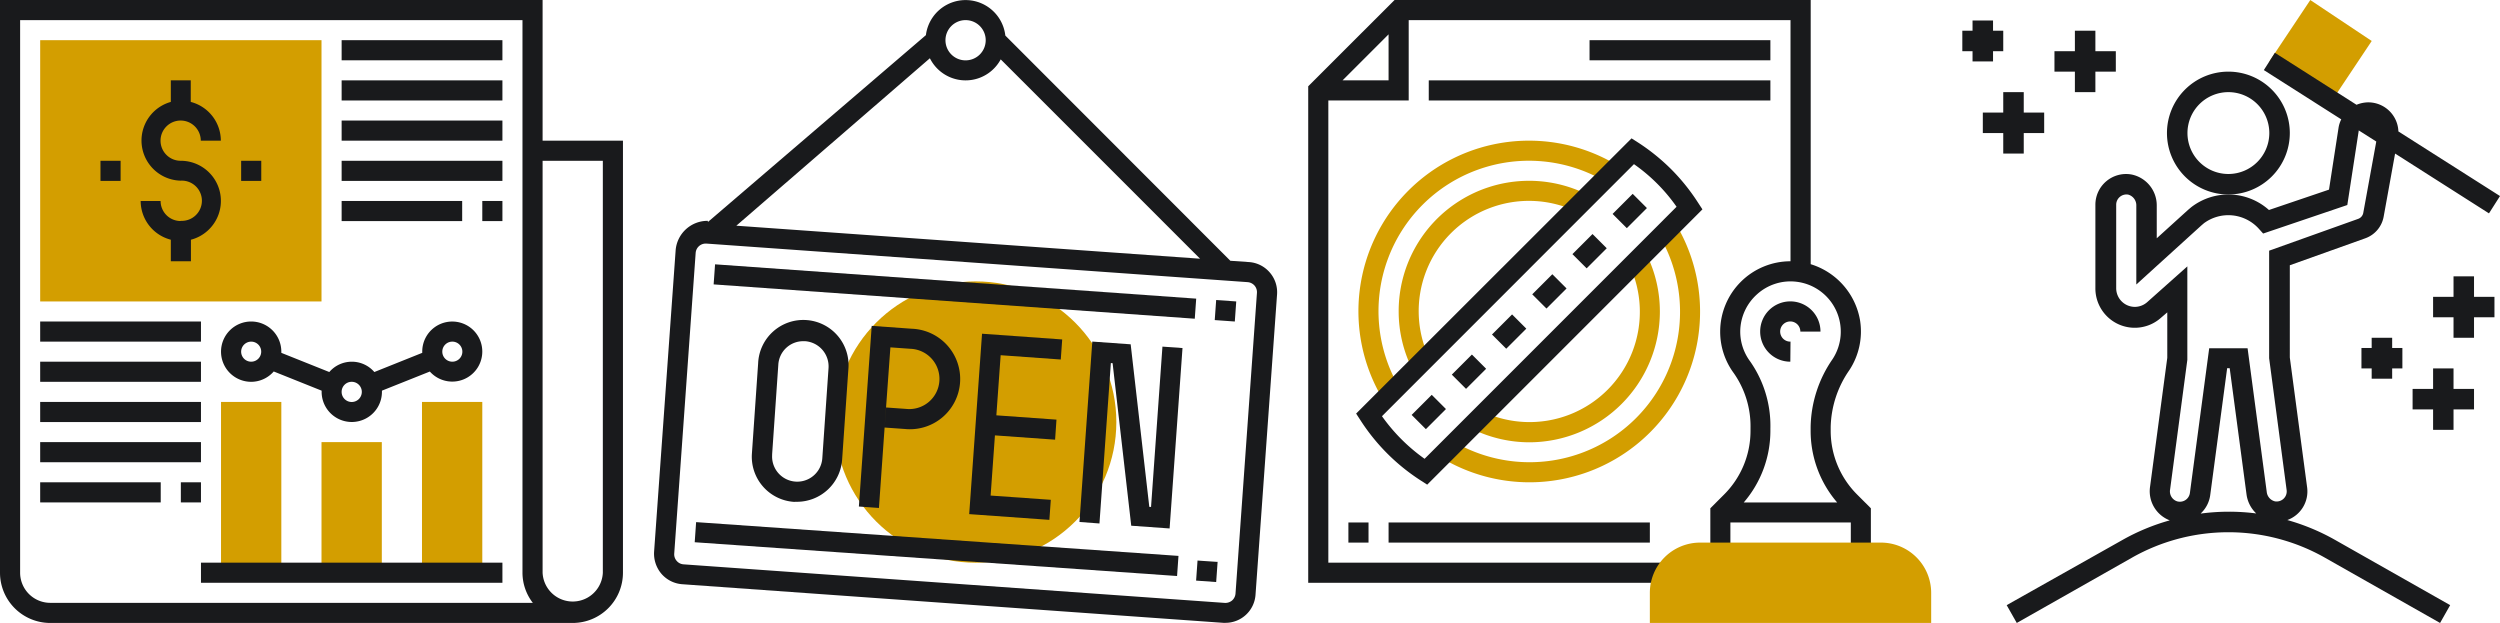 <svg id="Слой_1" data-name="Слой 1" xmlns="http://www.w3.org/2000/svg" width="401.31" height="100" viewBox="0 0 401.31 100">
  <defs>
    <style>
      .cls-1 {
        fill: #d39e00;
      }

      .cls-2 {
        fill: #191a1c;
      }
    </style>
  </defs>
  <title>principle-sprites</title>
  <g>
    <rect class="cls-1" x="371.57" y="2.29" width="11.85" height="11.85" transform="translate(156.27 317.76) rotate(-56.31)"/>
    <path class="cls-2" d="M372.17,83.48a4.89,4.89,0,0,0,3.18-5.24l-2.78-20.85V42.58l12.12-4.33a4.54,4.54,0,0,0,2.94-3.45l1.84-10.15,15.07,9.6,1.77-2.78L390,21.1a4.84,4.84,0,0,0-4.83-4.67,5,5,0,0,0-1.89.39L370.17,8.47l-1.77,2.78,12.43,7.91a4.49,4.49,0,0,0-.44,1.37l-1.53,9.91-9.64,3.27a9.75,9.75,0,0,0-12.46-.46l-.5.42-5.05,4.58V33a5.05,5.05,0,0,0-4.11-5,4.93,4.93,0,0,0-5.74,4.86V46.25A6.32,6.32,0,0,0,351.9,51l1-.86v7.3l-2.77,20.73a5,5,0,0,0,3.17,5.36,34,34,0,0,0-7.58,3.14L327.12,97.14l1.62,2.86L347.3,89.48a31.41,31.41,0,0,1,30.83,0L396.69,100l1.62-2.86L379.75,86.62A34.48,34.48,0,0,0,372.17,83.48Zm-22.47-35a3,3,0,0,1-2,.78,3,3,0,0,1-3-3V32.86a1.65,1.65,0,0,1,1.93-1.62A1.78,1.78,0,0,1,347.93,33V45.67l2.74-2.49,7.71-7,.41-.35a6.59,6.59,0,0,1,8.78.86l.72.8,13.51-4.58L383.63,21l0-.07,2.82,1.79-2.09,11.46a1.26,1.26,0,0,1-.81.95l-14.3,5.11V57.5l2.81,21.17a1.62,1.62,0,0,1-1.87,1.81A1.73,1.73,0,0,1,368.87,79l-3.08-23.1h-6.16l-3.1,23.24a1.62,1.62,0,0,1-2.07,1.33,1.68,1.68,0,0,1-1.11-1.88l2.77-20.83,0-15Zm8.58,33.93a4.91,4.91,0,0,0,1.51-2.91l2.72-20.39h.41l2.7,20.25a5.14,5.14,0,0,0,1.56,3.06A34.43,34.43,0,0,0,358.28,82.44Z" transform="translate(-5)"/>
    <path class="cls-2" d="M372.57,21.36a9.86,9.86,0,1,0-9.86,9.86A9.87,9.87,0,0,0,372.57,21.36Zm-9.86,6.57a6.57,6.57,0,1,1,6.57-6.57A6.58,6.58,0,0,1,362.71,27.93Z" transform="translate(-5)"/>
    <polygon class="cls-2" points="397.14 44.36 393.85 44.36 393.85 47.65 390.57 47.65 390.57 50.93 393.85 50.93 393.85 54.22 397.14 54.22 397.14 50.93 400.42 50.93 400.42 47.65 397.14 47.65 397.14 44.36"/>
    <polygon class="cls-2" points="384 60.79 384 59.14 385.64 59.14 385.64 55.86 384 55.86 384 54.22 380.71 54.22 380.71 55.86 379.07 55.86 379.07 59.14 380.71 59.14 380.71 60.79 384 60.79"/>
    <polygon class="cls-2" points="393.85 59.14 390.57 59.14 390.57 62.43 387.28 62.43 387.28 65.72 390.57 65.72 390.57 69 393.85 69 393.85 65.72 397.14 65.72 397.14 62.43 393.85 62.43 393.85 59.14"/>
    <polygon class="cls-2" points="333.07 14.79 336.36 14.79 336.36 11.5 339.64 11.5 339.64 8.22 336.36 8.22 336.36 4.93 333.07 4.93 333.07 8.22 329.79 8.22 329.79 11.5 333.07 11.5 333.07 14.79"/>
    <polygon class="cls-2" points="319.93 9.86 319.93 8.22 321.57 8.22 321.57 4.93 319.93 4.93 319.93 3.29 316.64 3.29 316.64 4.93 315 4.93 315 8.22 316.64 8.22 316.64 9.86 319.93 9.86"/>
    <polygon class="cls-2" points="324.86 24.65 324.86 21.36 328.14 21.36 328.14 18.07 324.86 18.07 324.86 14.79 321.57 14.79 321.57 18.07 318.29 18.07 318.29 21.36 321.57 21.36 321.57 24.65 324.86 24.65"/>
  </g>
  <g>
    <circle class="cls-1" cx="156.62" cy="67.75" r="22.58"/>
    <path class="cls-2" d="M208.82,43.73a4.81,4.81,0,0,0-3.32-1.66l-3-.21L166.38,5.71a6.42,6.42,0,0,0-12.75-.07l-35,30v-.19h0a5.14,5.14,0,0,0-5.17,4.68L110,88.53a5,5,0,0,0,1.17,3.57,4.87,4.87,0,0,0,3.31,1.68l86.89,6.2.35,0a4.84,4.84,0,0,0,4.82-4.49L210,47.24A4.84,4.84,0,0,0,208.82,43.73ZM160,3.23a3.23,3.23,0,1,1-3.23,3.22A3.23,3.23,0,0,1,160,3.23Zm-5.73,6.12a6.4,6.4,0,0,0,11.37.18l32,32-74.44-5.3Zm49.06,85.93a1.65,1.65,0,0,1-.55,1.11,1.68,1.68,0,0,1-1.17.39l-86.89-6.19a1.58,1.58,0,0,1-1.1-.56,1.6,1.6,0,0,1-.39-1.17l3.44-48.26a1.62,1.62,0,0,1,1.61-1.5h.11l86.88,6.19a1.65,1.65,0,0,1,1.11.55,1.62,1.62,0,0,1,.39,1.17Z" transform="translate(-5)"/>
    <rect class="cls-2" x="156.66" y="8.08" width="3.23" height="77.43" transform="translate(95.35 201.34) rotate(-85.92)"/>
    <rect class="cls-2" x="200.11" y="48.27" width="3.23" height="3.23" transform="translate(132.61 247.55) rotate(-85.92)"/>
    <rect class="cls-2" x="153.68" y="49.91" width="3.23" height="77.43" transform="matrix(0.07, -1, 1, 0.07, 50.85, 237.23)"/>
    <rect class="cls-2" x="197.12" y="90.1" width="3.23" height="3.23" transform="translate(88.14 283.43) rotate(-85.93)"/>
    <path class="cls-2" d="M132.94,80.55a7.28,7.28,0,0,0,7.24-6.75l1-14.48a7.26,7.26,0,1,0-14.48-1l-1,14.48a7.26,7.26,0,0,0,6.72,7.76Zm-4-7.55,1-14.48a4,4,0,0,1,4-3.75h.29A4.06,4.06,0,0,1,138,59.09l-1,14.48a4,4,0,0,1-8.05-.57Z" transform="translate(-5)"/>
    <path class="cls-2" d="M147.93,55.76l3.22.23a4.84,4.84,0,1,1-.69,9.65l-3.22-.23L147,68.63l3.22.23a8.07,8.07,0,1,0,1.15-16.09l-6.44-.46-2.06,29,3.22.23L147,68.63Z" transform="translate(-5)"/>
    <polygon class="cls-2" points="170.28 57.71 170.51 54.49 157.64 53.57 155.58 82.53 168.45 83.45 168.68 80.23 159.02 79.55 159.71 69.89 169.37 70.58 169.59 67.36 159.94 66.67 160.63 57.02 170.28 57.71"/>
    <polygon class="cls-2" points="184.77 81.38 184.49 81.36 181.5 55.27 175.34 54.83 173.28 83.79 176.49 84.03 178.32 58.28 178.6 58.3 181.59 84.39 187.75 84.83 189.82 55.87 186.6 55.64 184.77 81.38"/>
  </g>
  <g>
    <g>
      <rect class="cls-1" x="67.74" y="64.52" width="9.68" height="27.42"/>
      <rect class="cls-1" x="51.61" y="70.97" width="9.68" height="20.97"/>
      <rect class="cls-1" x="35.48" y="64.52" width="9.68" height="27.42"/>
      <path class="cls-1" d="M56.61,48.39H11.45V6.45H56.61Z" transform="translate(-5)"/>
    </g>
    <path class="cls-2" d="M92.1,22.58V0H5V91.94A8.07,8.07,0,0,0,13.06,100H96.94A8.07,8.07,0,0,0,105,91.94V22.58ZM8.23,91.94V3.23H88.87V91.94a7.93,7.93,0,0,0,1.66,4.83H13.06A4.84,4.84,0,0,1,8.23,91.94Zm93.54,0a4.84,4.84,0,0,1-9.67,0V25.81h9.67Z" transform="translate(-5)"/>
    <path class="cls-2" d="M34,35.48a3.22,3.22,0,0,1-3.22-3.22H27.58a6.44,6.44,0,0,0,4.84,6.22v3.46h3.23V38.48A6.44,6.44,0,0,0,34,25.81a3.23,3.23,0,1,1,3.23-3.23h3.22a6.44,6.44,0,0,0-4.83-6.22V12.9H32.42v3.46A6.44,6.44,0,0,0,34,29a3.23,3.23,0,1,1,0,6.45Z" transform="translate(-5)"/>
    <path class="cls-2" d="M45.32,61.29a4.81,4.81,0,0,0,3.62-1.66l7.69,3.08c0,.07,0,.13,0,.19a4.84,4.84,0,1,0,9.68,0c0-.06,0-.12,0-.19L74,59.64a4.82,4.82,0,1,0-1.22-3.19c0,.07,0,.13,0,.19l-7.69,3.08a4.77,4.77,0,0,0-7.23,0l-7.7-3.08a1.11,1.11,0,0,0,0-.19,4.84,4.84,0,1,0-4.84,4.84Zm32.26-6.45A1.61,1.61,0,1,1,76,56.45,1.61,1.61,0,0,1,77.58,54.84ZM61.45,61.29a1.62,1.62,0,1,1-1.61,1.61A1.61,1.61,0,0,1,61.45,61.29ZM45.32,54.84a1.61,1.61,0,1,1-1.61,1.61A1.62,1.62,0,0,1,45.32,54.84Z" transform="translate(-5)"/>
    <rect class="cls-2" x="32.26" y="90.32" width="48.39" height="3.23"/>
    <rect class="cls-2" x="54.84" y="6.45" width="25.81" height="3.23"/>
    <rect class="cls-2" x="54.84" y="12.9" width="25.81" height="3.23"/>
    <rect class="cls-2" x="54.84" y="19.35" width="25.81" height="3.23"/>
    <rect class="cls-2" x="54.84" y="25.81" width="25.81" height="3.23"/>
    <rect class="cls-2" x="54.84" y="32.26" width="19.35" height="3.23"/>
    <rect class="cls-2" x="77.42" y="32.26" width="3.23" height="3.23"/>
    <rect class="cls-2" x="6.45" y="51.61" width="25.81" height="3.23"/>
    <rect class="cls-2" x="6.45" y="58.06" width="25.81" height="3.23"/>
    <rect class="cls-2" x="6.45" y="64.52" width="25.81" height="3.23"/>
    <rect class="cls-2" x="6.45" y="70.97" width="25.81" height="3.23"/>
    <rect class="cls-2" x="29.03" y="77.42" width="3.23" height="3.23"/>
    <rect class="cls-2" x="6.45" y="77.42" width="19.35" height="3.23"/>
    <rect class="cls-2" x="38.71" y="25.81" width="3.23" height="3.23"/>
    <rect class="cls-2" x="16.13" y="25.81" width="3.23" height="3.23"/>
  </g>
  <g>
    <path class="cls-1" d="M250.48,77.42a27.37,27.37,0,0,1-13.91-3.82l1.65-2.78a24.15,24.15,0,0,0,33.09-33.09l2.78-1.64a27.39,27.39,0,0,1-23.61,41.33Z" transform="translate(-5)"/>
    <path class="cls-1" d="M226.88,63.91A27.38,27.38,0,0,1,264.39,26.4l-1.64,2.78a24.15,24.15,0,0,0-33.09,33.09Z" transform="translate(-5)"/>
    <g>
      <path class="cls-1" d="M231.58,59a20.71,20.71,0,0,1-2.06-9,20.93,20.93,0,0,1,30-18.91L258.12,34a17.7,17.7,0,0,0-23.63,23.63Z" transform="translate(-5)"/>
      <path class="cls-1" d="M250.48,71a20.88,20.88,0,0,1-9-2.06L242.85,66a17.7,17.7,0,0,0,23.63-23.63L269.39,41a20.71,20.71,0,0,1,2.06,9A21,21,0,0,1,250.48,71Z" transform="translate(-5)"/>
    </g>
    <g>
      <path class="cls-2" d="M303.12,79.39a14.43,14.43,0,0,1-4.25-10.26v-.59a16.59,16.59,0,0,1,3-9.13,11.29,11.29,0,0,0,1.71-8,11.43,11.43,0,0,0-7.92-9V0h-66.8L215,13.85v79.7h57.32V90.32H218.23V16.13h12.9V3.23h61.29V41.94a11.29,11.29,0,0,0-11.29,11.29,11.2,11.2,0,0,0,2.2,6.69A14.89,14.89,0,0,1,286,68.76v.37a14.43,14.43,0,0,1-4.25,10.26l-2.2,2.2v7.12h3.22V83.87H302.1v4.84h3.22V81.59ZM220.51,12.9l7.39-7.39V12.9Zm68.68,56.23v-.37A18,18,0,0,0,285.93,58a8,8,0,0,1-1.58-4.77,8.08,8.08,0,0,1,2.71-6,8,8,0,0,1,6.34-2,8.06,8.06,0,0,1,5.77,12.42,19.67,19.67,0,0,0-3.52,10.9v.59a17.62,17.62,0,0,0,4.26,11.52h-15A17.64,17.64,0,0,0,289.19,69.13Z" transform="translate(-5)"/>
      <path class="cls-2" d="M292.42,54.84A1.62,1.62,0,1,1,294,53.23h3.23a4.84,4.84,0,1,0-4.84,4.83Z" transform="translate(-5)"/>
      <path class="cls-2" d="M277.57,32.52a32.44,32.44,0,0,0-4.28-5.33A32.79,32.79,0,0,0,268,22.91l-1.1-.7L222.69,66.39l.71,1.09a32.22,32.22,0,0,0,9.6,9.61l1.1.71,44.18-44.19ZM233.68,73.65a28.85,28.85,0,0,1-6.84-6.84l40.45-40.46a27.78,27.78,0,0,1,6.84,6.84Z" transform="translate(-5)"/>
      <rect class="cls-2" x="264.33" y="32.26" width="4.56" height="3.23" transform="translate(49.14 198.44) rotate(-45)"/>
      <rect class="cls-2" x="257.88" y="38.71" width="4.56" height="3.23" transform="translate(42.69 195.77) rotate(-45)"/>
      <rect class="cls-2" x="251.43" y="45.16" width="4.56" height="3.23" transform="translate(36.24 193.1) rotate(-45)"/>
      <rect class="cls-2" x="244.98" y="51.61" width="4.56" height="3.23" transform="translate(29.78 190.43) rotate(-45)"/>
      <rect class="cls-2" x="238.53" y="58.06" width="4.56" height="3.23" transform="translate(23.33 187.75) rotate(-45)"/>
      <rect class="cls-2" x="232.07" y="64.52" width="4.56" height="3.23" transform="translate(16.88 185.08) rotate(-45)"/>
      <rect class="cls-2" x="255.16" y="6.45" width="29.03" height="3.23"/>
      <rect class="cls-2" x="229.35" y="12.9" width="54.84" height="3.23"/>
      <rect class="cls-2" x="216.45" y="83.87" width="3.23" height="3.23"/>
      <rect class="cls-2" x="222.9" y="83.87" width="41.94" height="3.23"/>
    </g>
    <path class="cls-1" d="M315,100H269.84V95.16a8.07,8.07,0,0,1,8.06-8.06h29A8.07,8.07,0,0,1,315,95.16Z" transform="translate(-5)"/>
  </g>
</svg>

